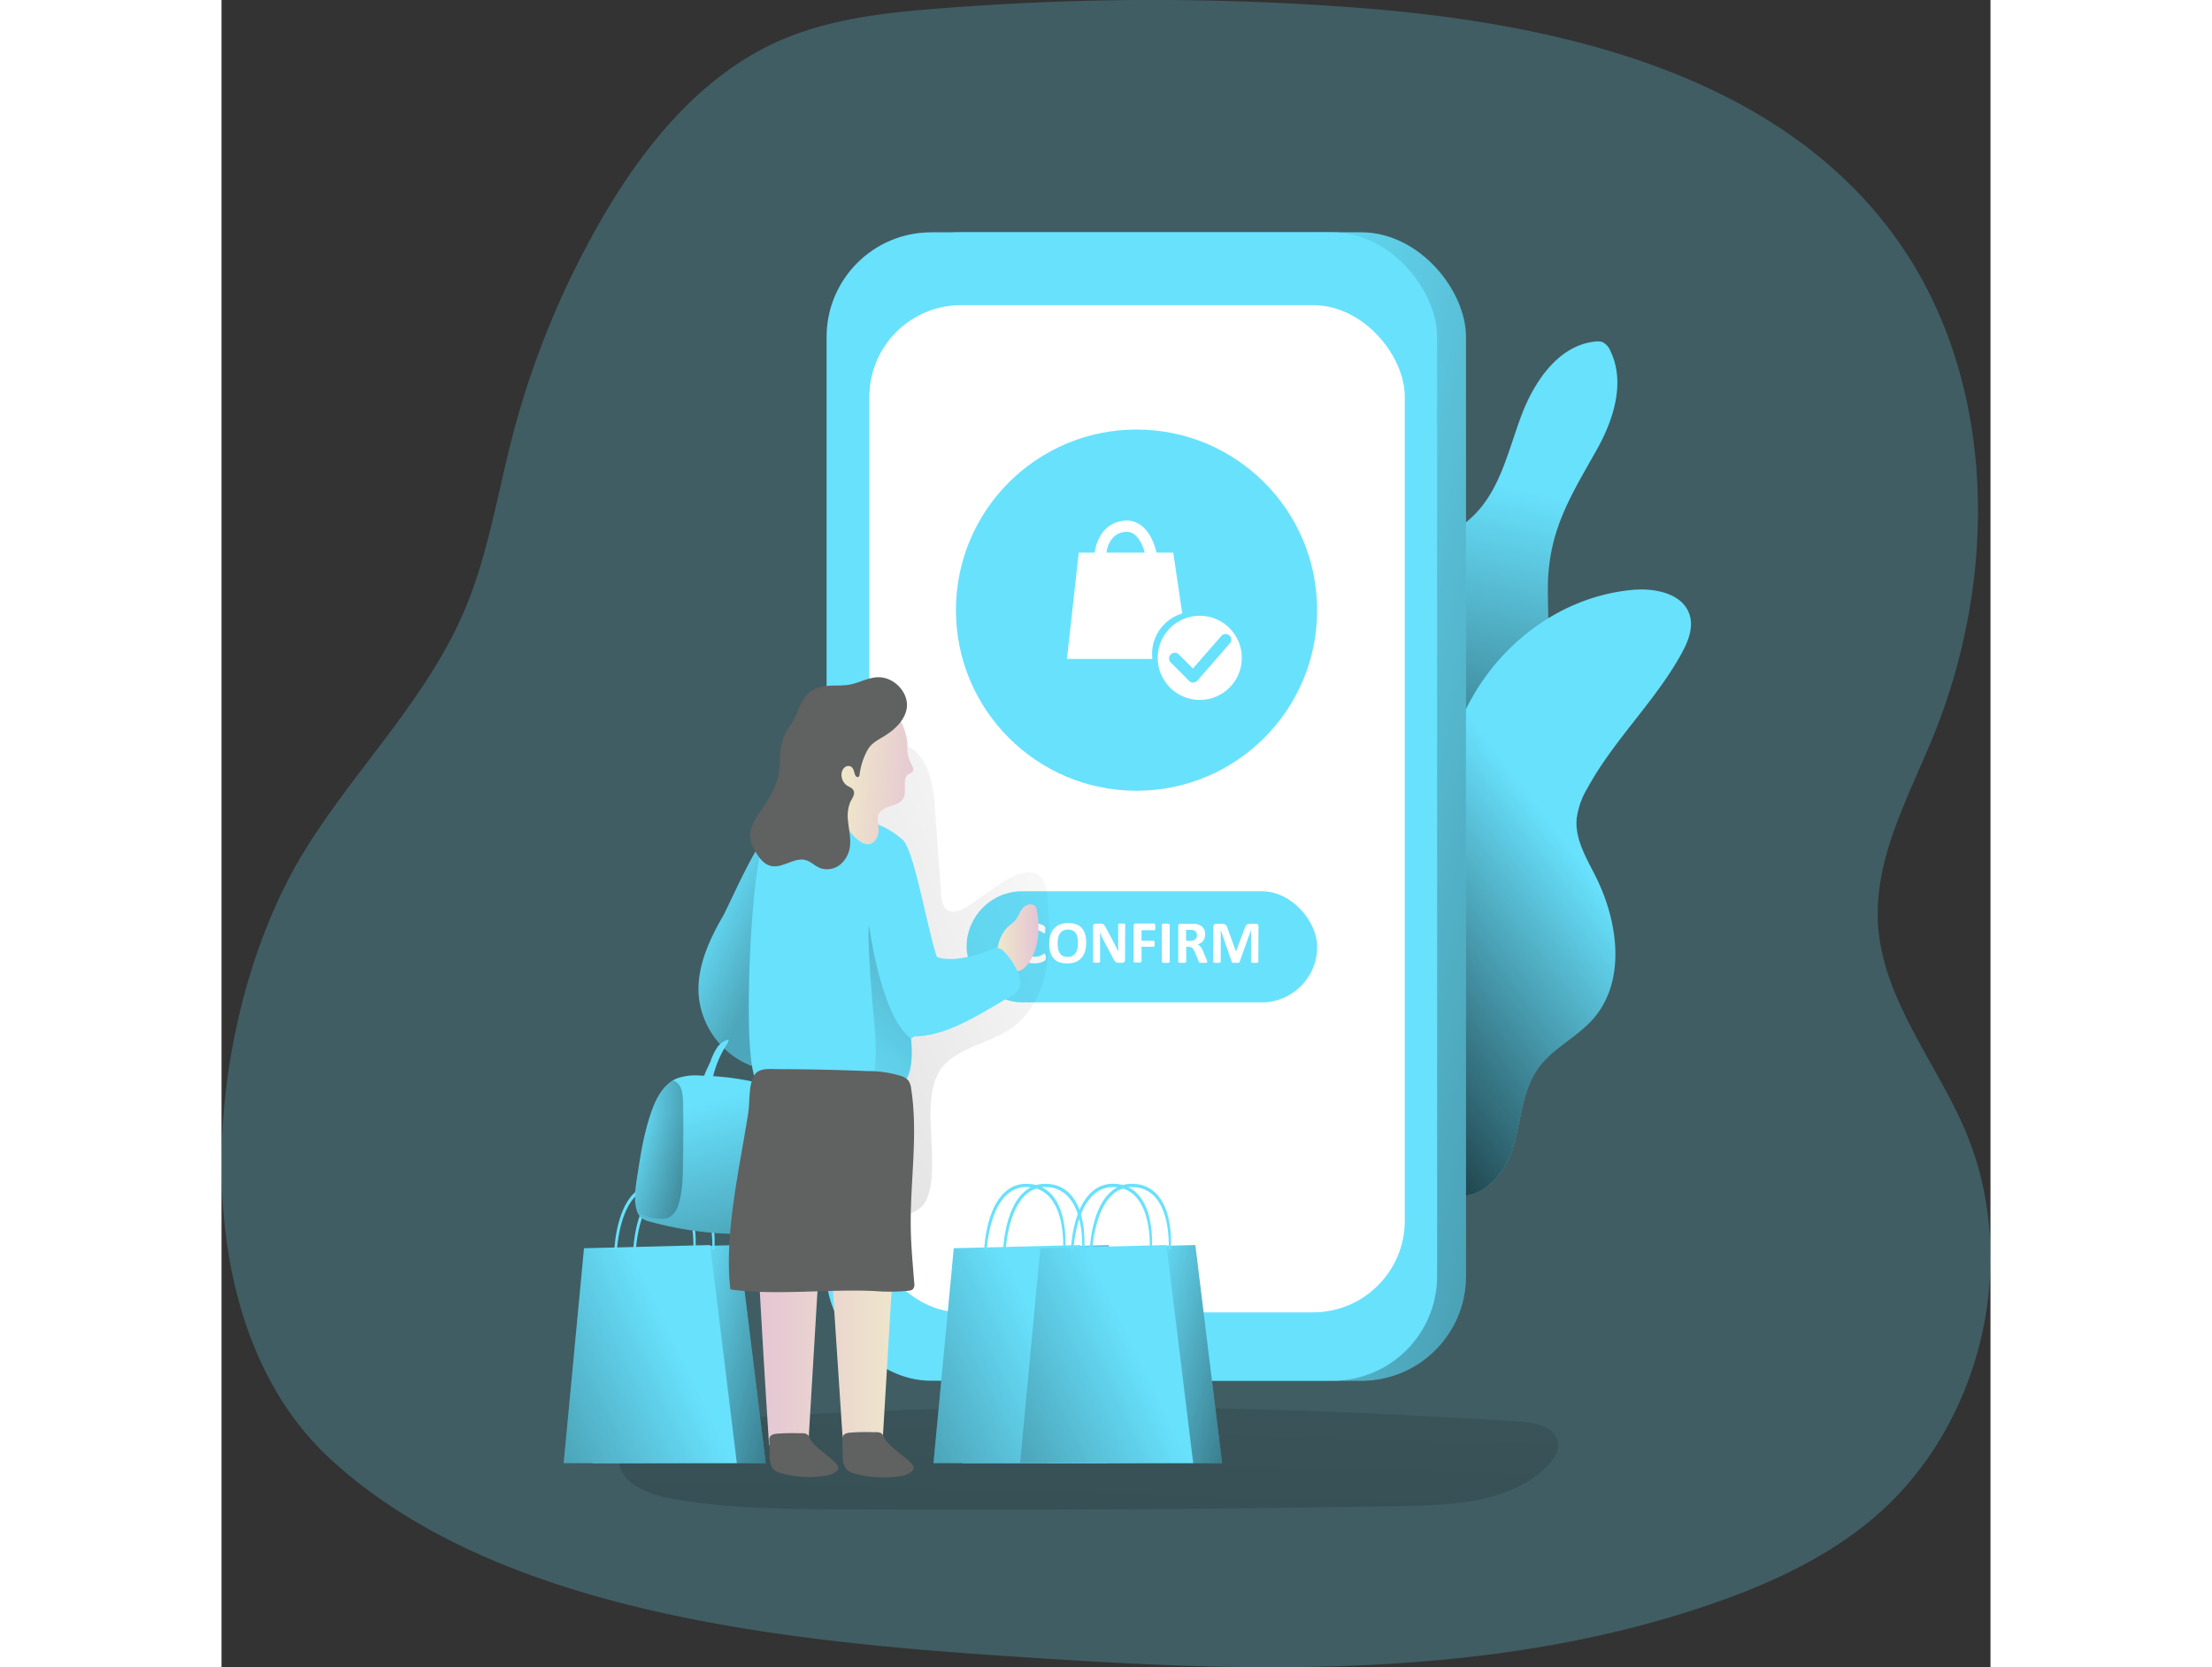 <svg id="Layer_1" data-name="Layer 1" xmlns="http://www.w3.org/2000/svg" xmlns:xlink="http://www.w3.org/1999/xlink" viewBox="0 0 485.52 457.58" width="406" height="306" class="illustration styles_illustrationTablet__1DWOa"><rect x="0" y="0" width="485.52" height="457.58" fill="#333333" stroke="none"/><defs><linearGradient id="linear-gradient" x1="377.5" y1="141.2" x2="338.19" y2="315.45" gradientUnits="userSpaceOnUse"><stop offset="0" stop-color="#010101" stop-opacity="0"></stop><stop offset="0.95" stop-color="#010101"></stop></linearGradient><linearGradient id="linear-gradient-2" x1="393.73" y1="242.38" x2="296.34" y2="316.3" xlink:href="#linear-gradient"></linearGradient><linearGradient id="linear-gradient-3" x1="248.21" y1="219.24" x2="691.74" y2="317.8" xlink:href="#linear-gradient"></linearGradient><linearGradient id="linear-gradient-4" x1="262.14" y1="319.68" x2="241.02" y2="1076.5" xlink:href="#linear-gradient"></linearGradient><linearGradient id="linear-gradient-5" x1="121.97" y1="371.64" x2="201.18" y2="393.64" xlink:href="#linear-gradient"></linearGradient><linearGradient id="linear-gradient-6" x1="125.35" y1="369.72" x2="-22.49" y2="440.71" xlink:href="#linear-gradient"></linearGradient><linearGradient id="linear-gradient-7" x1="154.85" y1="309.72" x2="165.85" y2="347.98" xlink:href="#linear-gradient"></linearGradient><linearGradient id="linear-gradient-8" x1="151.59" y1="260.09" x2="173.15" y2="270.44" xlink:href="#linear-gradient"></linearGradient><linearGradient id="linear-gradient-9" x1="-970.5" y1="247.29" x2="-744.05" y2="341.75" gradientTransform="matrix(-1, 0, 0, 1, -695.74, 0)" xlink:href="#linear-gradient"></linearGradient><linearGradient id="linear-gradient-10" x1="-941.71" y1="264.53" x2="-930.45" y2="264.53" gradientTransform="matrix(-1, 0, 0, 1, -695.74, 0)" gradientUnits="userSpaceOnUse"><stop offset="0" stop-color="#e4c5d5"></stop><stop offset="0.42" stop-color="#e9d3cf"></stop><stop offset="1" stop-color="#efe8ca"></stop></linearGradient><linearGradient id="linear-gradient-11" x1="168.01" y1="350.92" x2="209.24" y2="350.92" gradientTransform="matrix(1, 0, 0, 1, 0, 0)" xlink:href="#linear-gradient-10"></linearGradient><linearGradient id="linear-gradient-12" x1="-896.91" y1="131.7" x2="-874.36" y2="131.7" gradientTransform="matrix(-1, -0.09, -0.09, 1, -671.06, 13.85)" xlink:href="#linear-gradient-10"></linearGradient><linearGradient id="linear-gradient-13" x1="-881.13" y1="304.25" x2="-921.95" y2="258.36" gradientTransform="matrix(-1, 0, 0, 1, -695.74, 0)" xlink:href="#linear-gradient"></linearGradient><linearGradient id="linear-gradient-14" x1="135.26" y1="322.73" x2="148.5" y2="322.73" xlink:href="#linear-gradient"></linearGradient><linearGradient id="linear-gradient-15" x1="223.47" y1="371.64" x2="302.67" y2="393.64" xlink:href="#linear-gradient"></linearGradient><linearGradient id="linear-gradient-16" x1="226.85" y1="369.72" x2="79" y2="440.71" xlink:href="#linear-gradient"></linearGradient><linearGradient id="linear-gradient-17" x1="247.23" y1="371.64" x2="326.43" y2="393.64" xlink:href="#linear-gradient"></linearGradient><linearGradient id="linear-gradient-18" x1="250.61" y1="369.72" x2="102.76" y2="440.71" xlink:href="#linear-gradient"></linearGradient></defs><title>Order Confirm 2</title><path d="M250.62,462.58c60.71,3.87,123.15,4.63,180.61-15.36,15.73-5.47,31.14-12.59,43.85-23.34,29.72-25.14,40.51-70.25,25.39-106.11-8.09-19.16-22.83-36.28-24.07-57-1.08-18.06,8.35-34.8,15.18-51.56,18.49-45.34,17.41-101-12.51-139.71C447.06,28,390.89,14.3,338.74,9.73a737.79,737.79,0,0,0-118.83-.31c-15.45,1.15-31.18,2.79-45.33,9.09-21.48,9.57-37.07,28.91-48.79,49.29a240,240,0,0,0-24.27,59.43c-4.12,15.89-6.65,32.31-13.07,47.42C78.13,199,58.57,218,44.66,240.49,17.05,285.06,8.93,368,51.41,407.41,100.37,452.83,187.92,458.57,250.62,462.58Z" transform="translate(-21.75 -7.18)" fill="#68e1fd" opacity="0.24" style="isolation: isolate;"></path><path d="M399.28,130.48c4.61-8.24,7.81-18.48,3.66-27a4.42,4.42,0,0,0-2.27-2.45,4.29,4.29,0,0,0-1.82-.12c-10.06,1-16.77,10.85-20.33,20.31s-5.72,20-12.84,27.18c-3.11,3.13-7,5.43-10,8.71-6.47,7.17-7.38,17.65-7.68,27.31-.32,10.25.13,28.87,14.64,26.8,7.65-1.1,17.66-10.7,20.8-17.61,3.64-8,2.12-18.07,2.36-26.59C386.26,152.23,392.25,143,399.28,130.48Z" transform="translate(-21.75 -7.18)" fill="#68e1fd"></path><path d="M399.28,130.48c4.61-8.24,7.81-18.48,3.66-27a4.42,4.42,0,0,0-2.27-2.45,4.29,4.29,0,0,0-1.82-.12c-10.06,1-16.77,10.85-20.33,20.31s-5.72,20-12.84,27.18c-3.11,3.13-7,5.43-10,8.71-6.47,7.17-7.38,17.65-7.68,27.31-.32,10.25.13,28.87,14.64,26.8,7.65-1.1,17.66-10.7,20.8-17.61,3.64-8,2.12-18.07,2.36-26.59C386.26,152.23,392.25,143,399.28,130.48Z" transform="translate(-21.75 -7.18)" fill="url(#linear-gradient)"></path><path d="M408.86,169.09c6.23-.6,14,.91,15.85,6.9,1.09,3.57-.48,7.38-2.29,10.65-7.24,13.12-18.56,23.64-25.74,36.8a21.78,21.78,0,0,0-3,8.53c-.45,5.58,2.7,10.72,5.21,15.73,6.22,12.41,8.46,28.78-.73,39.18-4.49,5.07-11.12,8-15.06,13.53-4.42,6.18-4.61,14.33-6.82,21.61s-8.6,14.77-16,13.11a458.74,458.74,0,0,0-1-58.15c-2-24.15-7.15-49.66,2.82-72.54C370.27,185.57,388,171.11,408.86,169.09Z" transform="translate(-21.75 -7.18)" fill="#68e1fd"></path><path d="M408.86,169.09c6.23-.6,14,.91,15.85,6.9,1.09,3.57-.48,7.38-2.29,10.65-7.24,13.12-18.56,23.64-25.74,36.8a21.78,21.78,0,0,0-3,8.53c-.45,5.58,2.7,10.72,5.21,15.73,6.22,12.41,8.46,28.78-.73,39.18-4.49,5.07-11.12,8-15.06,13.53-4.42,6.18-4.61,14.33-6.82,21.61s-8.6,14.77-16,13.11a458.74,458.74,0,0,0-1-58.15c-2-24.15-7.15-49.66,2.82-72.54C370.27,185.57,388,171.11,408.86,169.09Z" transform="translate(-21.75 -7.18)" fill="url(#linear-gradient-2)"></path><rect x="173.99" y="63.76" width="167.57" height="315.2" rx="28.72" fill="#68e1fd"></rect><rect x="173.99" y="63.76" width="167.57" height="315.2" rx="28.72" fill="url(#linear-gradient-3)"></rect><path d="M146.11,397.89c-6.47.54-14.71,2.77-15.24,9.24s7.16,10,13.46,11.17c15,2.87,30.35,3,45.61,3.11q78.3.45,156.6-.9c13.93-.24,29.37-1.14,39.15-11.05,1.63-1.65,3.12-3.76,2.91-6.07-.41-4.37-6-5.77-10.42-6.05C300,392.41,224.2,391.33,146.11,397.89Z" transform="translate(-21.75 -7.18)" fill="url(#linear-gradient-4)"></path><polygon points="149.36 401.55 101.83 401.55 107.41 342.59 142.02 341.71 149.36 401.55" fill="#68e1fd"></polygon><polygon points="149.36 401.55 101.83 401.55 107.41 342.59 142.02 341.71 149.36 401.55" fill="url(#linear-gradient-5)"></polygon><polygon points="141.44 401.55 93.92 401.55 99.49 342.59 134.1 341.71 141.44 401.55" fill="#68e1fd"></polygon><polygon points="141.44 401.55 93.92 401.55 99.49 342.59 134.1 341.71 141.44 401.55" fill="url(#linear-gradient-6)"></polygon><path d="M151.81,350.19l-.56-.06c.1-2.59,0-9.84-3.4-14a8.19,8.19,0,0,0-6.13-3.13,7.87,7.87,0,0,0-6.16,2.31c-4.19,4.1-5.09,12.35-5.28,15l-.69,0c0-.47.41-11.1,5.63-15.88a8.43,8.43,0,0,1,6.56-2.31,8.78,8.78,0,0,1,6.47,3.12C152.63,340.29,151.88,349.79,151.81,350.19Z" transform="translate(-21.75 -7.18)" fill="#68e1fd"></path><path d="M157,350.19l-.56-.06c.09-2.59,0-9.84-3.41-14a8.15,8.15,0,0,0-6.12-3.13,7.86,7.86,0,0,0-6.16,2.31c-4.19,4.1-5.1,12.35-5.28,15l-.69,0c0-.47.41-11.1,5.63-15.88A8.43,8.43,0,0,1,147,332.1a8.8,8.8,0,0,1,6.47,3.12C157.83,340.29,157.08,349.79,157,350.19Z" transform="translate(-21.75 -7.18)" fill="#68e1fd"></path><rect x="166.07" y="63.76" width="167.57" height="315.2" rx="28.72" fill="#68e1fd"></rect><rect x="177.81" y="83.75" width="146.96" height="276.44" rx="25.19" fill="#fff"></rect><rect x="204.5" y="244.61" width="96.22" height="30.51" rx="15.25" fill="#68e1fd"></rect><path d="M248,269.79a3.16,3.16,0,0,1,0,.35,1.56,1.56,0,0,1,0,.25.75.75,0,0,1-.07.18,1.29,1.29,0,0,1-.13.17,2,2,0,0,1-.35.24,4.32,4.32,0,0,1-.64.29,6.07,6.07,0,0,1-3.89,0,3.93,3.93,0,0,1-1.5-1,4.44,4.44,0,0,1-1-1.68,8.42,8.42,0,0,1,0-4.77,4.88,4.88,0,0,1,1-1.77,4.22,4.22,0,0,1,1.56-1.1,5.46,5.46,0,0,1,2-.37,4.91,4.91,0,0,1,.86.08,5.27,5.27,0,0,1,.76.19,3.63,3.63,0,0,1,.63.28,1.41,1.41,0,0,1,.39.27.79.79,0,0,1,.16.18.85.85,0,0,1,.06.19,1.88,1.88,0,0,1,0,.28c0,.1,0,.23,0,.38s0,.31,0,.43a1.06,1.06,0,0,1-.06.28.36.36,0,0,1-.1.15.17.17,0,0,1-.13.05.61.61,0,0,1-.32-.14,3.21,3.21,0,0,0-.49-.32,4.05,4.05,0,0,0-.72-.33,3.24,3.24,0,0,0-1-.14,2.46,2.46,0,0,0-1.14.26,2.4,2.4,0,0,0-.85.74,3.49,3.49,0,0,0-.53,1.17,5.72,5.72,0,0,0-.19,1.55,6,6,0,0,0,.2,1.63,3.19,3.19,0,0,0,.55,1.14,2.24,2.24,0,0,0,.87.66,2.79,2.79,0,0,0,1.14.22,3.28,3.28,0,0,0,1-.13,4.71,4.71,0,0,0,.73-.31l.49-.29a.62.62,0,0,1,.31-.14.2.2,0,0,1,.13,0,.22.22,0,0,1,.08.13,1.43,1.43,0,0,1,0,.28C248,269.43,248,269.59,248,269.79Z" transform="translate(-21.75 -7.18)" fill="#fff"></path><path d="M259.08,265.94a7.91,7.91,0,0,1-.33,2.38,4.73,4.73,0,0,1-1,1.78,4.17,4.17,0,0,1-1.62,1.12,6.07,6.07,0,0,1-2.22.38,6.53,6.53,0,0,1-2.18-.33,3.63,3.63,0,0,1-1.55-1,4.43,4.43,0,0,1-.93-1.7,8.49,8.49,0,0,1-.31-2.45,7.74,7.74,0,0,1,.33-2.34,4.87,4.87,0,0,1,1-1.76,4.44,4.44,0,0,1,1.62-1.12,6.15,6.15,0,0,1,2.24-.38,6.38,6.38,0,0,1,2.14.32,3.63,3.63,0,0,1,1.55,1,4.41,4.41,0,0,1,.95,1.69A8.2,8.2,0,0,1,259.08,265.94Zm-2.28.12a8,8,0,0,0-.13-1.54,3.38,3.38,0,0,0-.45-1.18,2.09,2.09,0,0,0-.85-.76,2.87,2.87,0,0,0-1.32-.27,2.74,2.74,0,0,0-1.34.3,2.42,2.42,0,0,0-.87.81,3.27,3.27,0,0,0-.46,1.18,7.2,7.2,0,0,0-.14,1.42,9.34,9.34,0,0,0,.13,1.58,3.43,3.43,0,0,0,.45,1.19,2.12,2.12,0,0,0,.84.76,3.09,3.09,0,0,0,1.33.26,2.71,2.71,0,0,0,1.34-.3,2.42,2.42,0,0,0,.87-.81,3.41,3.41,0,0,0,.47-1.19A7.52,7.52,0,0,0,256.8,266.06Z" transform="translate(-21.75 -7.18)" fill="#fff"></path><path d="M269.73,270.65a.83.83,0,0,1-.24.59.87.87,0,0,1-.27.14,1.06,1.06,0,0,1-.31.05H268a1.8,1.8,0,0,1-.5-.06,1.06,1.06,0,0,1-.39-.21,1.83,1.83,0,0,1-.35-.41c-.11-.18-.23-.4-.37-.68l-2.66-5c-.15-.3-.31-.62-.47-1s-.3-.68-.43-1h0c0,.4,0,.8.05,1.19s0,.8,0,1.22v5.6a.24.24,0,0,1-.05.14.31.31,0,0,1-.15.12,1.67,1.67,0,0,1-.3.07l-.49,0-.48,0a1.33,1.33,0,0,1-.3-.07.31.31,0,0,1-.15-.12.23.23,0,0,1,0-.14v-9.62a.72.72,0,0,1,.23-.58.83.83,0,0,1,.56-.19h1.16a2,2,0,0,1,.53,0,1.21,1.21,0,0,1,.38.18,1.17,1.17,0,0,1,.32.34,6.07,6.07,0,0,1,.31.54l2.08,3.91.36.7c.12.23.23.46.34.69l.33.67.3.66h0c0-.39,0-.79,0-1.21s0-.81,0-1.19v-5a.25.25,0,0,1,.05-.15.5.5,0,0,1,.17-.12,1.33,1.33,0,0,1,.3-.07l.49,0,.47,0a1.23,1.23,0,0,1,.29.07.49.49,0,0,1,.15.12.24.24,0,0,1,0,.15Z" transform="translate(-21.75 -7.18)" fill="#fff"></path><path d="M278.06,261.61c0,.16,0,.3,0,.42a.74.74,0,0,1-.07.26.36.36,0,0,1-.1.15.17.17,0,0,1-.13.05h-3.5v2.88h3.28a.23.23,0,0,1,.14,0,.56.56,0,0,1,.1.14,1.31,1.31,0,0,1,.07.27c0,.11,0,.24,0,.41s0,.3,0,.41a1.31,1.31,0,0,1-.07.27.44.44,0,0,1-.1.16.23.23,0,0,1-.14,0h-3.28v4a.2.2,0,0,1-.05.15.32.32,0,0,1-.18.12,1.68,1.68,0,0,1-.33.07l-.53,0-.52,0a1.81,1.81,0,0,1-.34-.07.41.41,0,0,1-.18-.12.25.25,0,0,1-.05-.15v-9.7a.62.62,0,0,1,.19-.52.64.64,0,0,1,.45-.16h5a.2.2,0,0,1,.13,0,.36.36,0,0,1,.1.15.88.88,0,0,1,.07.28C278.05,261.3,278.06,261.44,278.06,261.61Z" transform="translate(-21.75 -7.18)" fill="#fff"></path><path d="M282,271.11a.25.25,0,0,1-.05.15.4.4,0,0,1-.18.11,1.68,1.68,0,0,1-.33.07l-.53,0-.52,0a1.65,1.65,0,0,1-.34-.07.4.4,0,0,1-.18-.11.25.25,0,0,1-.05-.15V261a.24.24,0,0,1,.05-.14.4.4,0,0,1,.18-.11,2,2,0,0,1,.34-.07,4,4,0,0,1,.52,0,4,4,0,0,1,.53,0,1.68,1.68,0,0,1,.33.07.4.4,0,0,1,.18.11.24.24,0,0,1,.05.14Z" transform="translate(-21.75 -7.18)" fill="#fff"></path><path d="M292.28,271.13a.24.24,0,0,1,0,.15.27.27,0,0,1-.15.11,2.37,2.37,0,0,1-.37.05,5.84,5.84,0,0,1-.65,0,4.2,4.2,0,0,1-.55,0,1.22,1.22,0,0,1-.33-.06.38.38,0,0,1-.17-.11.89.89,0,0,1-.08-.17l-1-2.39c-.12-.27-.23-.51-.34-.72a2.37,2.37,0,0,0-.37-.53,1.25,1.25,0,0,0-.47-.31,1.45,1.45,0,0,0-.61-.11h-.67v4.07a.2.2,0,0,1-.06.15.31.31,0,0,1-.18.11,1.68,1.68,0,0,1-.33.07l-.53,0-.52,0a1.68,1.68,0,0,1-.33-.07.31.31,0,0,1-.18-.11.25.25,0,0,1-.05-.15V261.4a.62.62,0,0,1,.19-.52.65.65,0,0,1,.46-.16h3.46l.5,0a4.48,4.48,0,0,1,1.16.32,2.82,2.82,0,0,1,.87.58,2.31,2.31,0,0,1,.55.85,3.08,3.08,0,0,1,.19,1.13,3.37,3.37,0,0,1-.13,1,2.67,2.67,0,0,1-.4.79,2.72,2.72,0,0,1-.66.6,3.77,3.77,0,0,1-.88.42,2.11,2.11,0,0,1,.45.28,2.52,2.52,0,0,1,.4.4,3.75,3.75,0,0,1,.35.53c.11.21.21.43.32.69l.9,2.1a4.4,4.4,0,0,1,.16.46A.87.87,0,0,1,292.28,271.13Zm-2.81-7.26a1.58,1.58,0,0,0-.24-.89,1.31,1.31,0,0,0-.78-.51l-.38-.07-.58,0h-1v3h1.1a2.78,2.78,0,0,0,.81-.11A1.77,1.77,0,0,0,289,265a1.3,1.3,0,0,0,.35-.49A1.61,1.61,0,0,0,289.47,263.87Z" transform="translate(-21.75 -7.18)" fill="#fff"></path><path d="M306.33,271.11a.24.24,0,0,1,0,.15.32.32,0,0,1-.17.11,1.61,1.61,0,0,1-.31.07l-.51,0-.49,0a1.56,1.56,0,0,1-.32-.07.29.29,0,0,1-.16-.11.2.2,0,0,1-.05-.15v-8.7h0l-3.1,8.7a.34.34,0,0,1-.11.17.39.39,0,0,1-.2.11,1.22,1.22,0,0,1-.33.06h-.47l-.48,0a1.17,1.17,0,0,1-.33-.07.48.48,0,0,1-.2-.11.25.25,0,0,1-.1-.15l-3-8.7h0v8.7a.25.25,0,0,1-.05.15.28.28,0,0,1-.17.11,1.61,1.61,0,0,1-.31.07l-.5,0-.5,0a1.73,1.73,0,0,1-.32-.07.29.29,0,0,1-.16-.11.25.25,0,0,1-.05-.15v-9.53a.9.9,0,0,1,.22-.64.81.81,0,0,1,.6-.22h1.42a3.06,3.06,0,0,1,.65.06,1.39,1.39,0,0,1,.48.2,1.27,1.27,0,0,1,.33.39,3.33,3.33,0,0,1,.23.58l2.31,6.37h0l2.4-6.36a2.9,2.9,0,0,1,.24-.58,1.32,1.32,0,0,1,.29-.39,1,1,0,0,1,.41-.21,2.09,2.09,0,0,1,.53-.06h1.47a1.46,1.46,0,0,1,.38,0,.62.62,0,0,1,.26.17.71.71,0,0,1,.16.28,1,1,0,0,1,.05.36Z" transform="translate(-21.75 -7.18)" fill="#fff"></path><path d="M153.35,302.4a15.34,15.34,0,0,0-6.71.8c-3.57,1.54-5.57,5.33-6.87,9-2.1,5.93-3.05,12.2-4,18.42-.42,2.75-.83,5.58-.16,8.27a4.81,4.81,0,0,0,1.33,2.49,6,6,0,0,0,2.43,1.09,94.77,94.77,0,0,0,40,2.19,8.14,8.14,0,0,0,4.61-1.81c1.3-1.29,1.61-3.25,1.79-5.07a66,66,0,0,0-2.22-24.3c-.68-2.38-1.59-4.87-3.54-6.4-3.13-2.43-8.19-2-11.88-2.92A75.37,75.37,0,0,0,153.35,302.4Z" transform="translate(-21.75 -7.18)" fill="#68e1fd"></path><path d="M185.77,337.79c-.19,1.81-.5,3.75-1.78,5.06s-3,1.53-4.63,1.81a94.86,94.86,0,0,1-40-2.19,6.49,6.49,0,0,1-2.4-1.09,4,4,0,0,1-1-1.59,8.88,8.88,0,0,1-.32-.91c-.65-2.69-.25-5.53.16-8.28,1-6.22,1.91-12.47,4-18.41,1.19-3.32,2.94-6.72,5.91-8.44a5.07,5.07,0,0,1,1-.53,15.21,15.21,0,0,1,6.72-.82,76.23,76.23,0,0,1,14.78,1.75c3.69.91,8.75.47,11.88,2.91,1.93,1.53,2.84,4,3.53,6.41A65.9,65.9,0,0,1,185.77,337.79Z" transform="translate(-21.75 -7.18)" opacity="0.26" fill="url(#linear-gradient-7)"></path><path d="M159.39,258.61c-3.92,6.76-7.31,14.3-6.64,22.08a23,23,0,0,0,14.4,19c3.74-3,4.15-8.45,4.26-13.24.24-11.11,1.72-23.11.57-34.16-.29-2.82,3-16.2-1.06-14.68C168.47,238.56,160.76,256.25,159.39,258.61Z" transform="translate(-21.75 -7.18)" fill="#68e1fd"></path><path d="M159.39,258.61c-3.92,6.76-7.31,14.3-6.64,22.08a23,23,0,0,0,14.4,19c3.74-3,4.15-8.45,4.26-13.24.24-11.11,1.72-23.11.57-34.16-.29-2.82,3-16.2-1.06-14.68C168.47,238.56,160.76,256.25,159.39,258.61Z" transform="translate(-21.75 -7.18)" opacity="0.26" fill="url(#linear-gradient-8)"></path><path d="M216.47,310a21.12,21.12,0,0,1,1.84-8c3.78-7.18,13.66-8,20.29-12.65,5.33-3.77,8.4-10.1,9.59-16.52s.71-13,.22-19.53c-.13-1.85-.33-3.84-1.57-5.22-2.71-3-7.62-.86-11,1.42L227,255.62c-1.88,1.29-4.45,2.57-6.24,1.16-1.18-.92-1.38-2.6-1.49-4.1l-1.68-23.44c-.47-6.47-1.58-14-7.26-17.13s-13,.22-16.59,5.54-4.24,12-4.7,18.39a586.32,586.32,0,0,0,1.5,100.73c.13,1.32.37,2.81,1.46,3.56a4.69,4.69,0,0,0,2.8.5c6.23-.2,17.41,2.14,20.44-4.37S215.83,317.25,216.47,310Z" transform="translate(-21.75 -7.18)" opacity="0.26" fill="url(#linear-gradient-9)"></path><path d="M245.73,265.13a25,25,0,0,0-.18-7.95,2.93,2.93,0,0,0-.38-1.17c-.75-1.09-2.54-.66-3.42.33s-1.24,2.35-2.08,3.37c-.69.84-1.65,1.41-2.42,2.18a10.23,10.23,0,0,0-2.37,4.94,4,4,0,0,0-.15,1.41,4.38,4.38,0,0,0,.84,1.85c1.36,2.07,3.67,4.92,6.23,3C244.09,271.28,245.3,267.86,245.73,265.13Z" transform="translate(-21.75 -7.18)" fill="url(#linear-gradient-10)"></path><path d="M209.24,302l-6,100-10.9,1.6-5-75.91-4.52,75.73-10.79.35s-5-76.49-3.91-82.09,0-23.47,0-23.47Z" transform="translate(-21.75 -7.18)" fill="url(#linear-gradient-11)"></path><path d="M211,292.24c5.28-3.19,10.39-16.77,8.12-20.06-2.74-4-6.82-31.39-10.43-34.54s-8.17-5.42-12.91-5.24c-5.61.21-11.8-2.41-17-.29-3,1.2-5.4,3.38-7.79,5.53-3.75,3.35-6.67,59.92-2.47,66.07,5.38,7.86,16.45,8.12,25.82,7.58,3.23-.19,6.6-.41,9.43-2C210.82,305.13,211.71,300.58,211,292.24Z" transform="translate(-21.75 -7.18)" fill="#68e1fd"></path><path d="M210,213.35s0,.09,0,.13a12.25,12.25,0,0,0,1.25,3.76c.25.51.53,1.12.25,1.62s-1,.61-1.47,1c-1.57,1.53.11,4.94-1.41,6.82-1,1.17-2.58,1.49-4,2-1.07.4-2.44,1.22-2.7,2.44s.27,2.78.19,4.09c-.11,1.66-1.08,3.53-2.74,3.68a3.5,3.5,0,0,1-1.73-.38A10.75,10.75,0,0,1,193.4,234c-3.14-5.42-5.1-11.77-4.13-18s5.34-12.06,11.42-13.57c3.38-.84,6.31.23,7.87,3.42a17.82,17.82,0,0,1,1.4,4.86A26.29,26.29,0,0,1,210,213.35Z" transform="translate(-21.75 -7.18)" fill="url(#linear-gradient-12)"></path><path d="M209.67,202.29c-.85,3.06-3.42,5.34-6.14,7-1.85,1.11-3.47,1.91-4.53,3.84a18.94,18.94,0,0,0-2.11,6.5c0,.33-.14.72-.45.82s-.7-.31-.83-.68c-.26-.78-.36-1.72-1.05-2.16a1.55,1.55,0,0,0-1.7.12,2.43,2.43,0,0,0-.89,1.53,3.57,3.57,0,0,0,1.81,3.74,4.4,4.4,0,0,1,1,.58c1.32,1.23.05,2.62-.47,3.77a10.25,10.25,0,0,0-.61,5.09c.23,2.41.85,4.82.5,7.22a7.55,7.55,0,0,1-2.81,4.94,5.69,5.69,0,0,1-5.52.76c-1.31-.57-2.35-1.69-3.72-2.09-3.16-.94-6.39,2.32-9.61,1.57-1.82-.43-3.1-2-4.07-3.64a9.73,9.73,0,0,1-1.62-4.37c-.15-2.6,1.41-5,2.89-7.1,2.1-3.07,4.21-6.28,4.91-9.94.54-2.88.18-5.89.88-8.73.77-3.13,3.07-5.38,4.18-8.27,1-2.69,2.31-5.32,5.11-6.59,2.61-1.2,5.66-.69,8.52-1,4-.44,7.15-3.24,11.26-1.68C208,194.78,210.69,198.63,209.67,202.29Z" transform="translate(-21.75 -7.18)" fill="#606161"></path><path d="M232.82,267.84a3.77,3.77,0,0,1,2.51-.35,3.47,3.47,0,0,1,1.23.89,18.46,18.46,0,0,1,4,6.23,5.05,5.05,0,0,1,.33,3.49,5.9,5.9,0,0,1-2.89,2.72c-8.35,4.8-18.35,11.65-27.94,10.72-.67-.07-.44-2.07-.94-2.52a3.39,3.39,0,0,1-.83-2.29,41.6,41.6,0,0,1-.27-9.19,13.92,13.92,0,0,1,3.65-8.27,5.05,5.05,0,0,1,3.17-1.67c1.86-.11,1.72,1.31,2.83,2,1.37.81,3.4.81,5,.77A31.4,31.4,0,0,0,232.82,267.84Z" transform="translate(-21.75 -7.18)" fill="#68e1fd"></path><path d="M199.49,261.18s3.12,24.73,11.46,31.06c0,0,2.87,15.32-10.33,18,0,0-3.74,1.54-10,1,0,0,12.84,3.89,10.42-21.85S199.49,261.18,199.49,261.18Z" transform="translate(-21.75 -7.18)" opacity="0.26" fill="url(#linear-gradient-13)"></path><path d="M211.09,408.84a1.78,1.78,0,0,1,.62,1.27,1.51,1.51,0,0,1-.5.9,6,6,0,0,1-3.4,1.34,29.73,29.73,0,0,1-12-.67,5,5,0,0,1-2.61-1.34,5.49,5.49,0,0,1-.94-3.57l-.12-4.35a2.41,2.41,0,0,1,.11-1c.33-.79,1.35-1,2.21-1.05a55.6,55.6,0,0,1,6.19-.11c.73,0,1.67-.11,2.25.35s.78,1.37,1.17,1.85C206,405,208.94,406.5,211.09,408.84Z" transform="translate(-21.75 -7.18)" fill="#606161"></path><path d="M190.43,408.86a1.75,1.75,0,0,1,.6,1.22,1.4,1.4,0,0,1-.49.87,5.78,5.78,0,0,1-3.28,1.3,28.77,28.77,0,0,1-11.61-.64,4.89,4.89,0,0,1-2.53-1.3,5.4,5.4,0,0,1-.91-3.45l-.11-4.2a2.26,2.26,0,0,1,.11-1c.32-.76,1.3-.95,2.13-1a56.83,56.83,0,0,1,6-.11c.71,0,1.62-.1,2.18.35s.75,1.32,1.13,1.79C185.55,405.11,188.35,406.6,190.43,408.86Z" transform="translate(-21.75 -7.18)" fill="#606161"></path><path d="M148.42,326.78c-.06,3.69-.13,7.44-1.25,10.94a5.73,5.73,0,0,1-2.6,3.6c-2.06,1-6.4,0-8.65-1.53a8.88,8.88,0,0,1-.32-.91c-.65-2.69-.25-5.53.16-8.28,1-6.22,1.91-12.47,4-18.41,1.19-3.32,2.94-6.72,5.91-8.44a2.44,2.44,0,0,1,.69.28c1.75,1.06,2,3.47,2.06,5.5C148.57,315.28,148.48,321,148.42,326.78Z" transform="translate(-21.75 -7.18)" opacity="0.26" fill="url(#linear-gradient-14)"></path><path d="M156,298.37a15.82,15.82,0,0,1,1.74-3.61,5.33,5.33,0,0,1,3.2-2.25,3.89,3.89,0,0,1-.74,1.68,27.78,27.78,0,0,0-3.4,7.94c-.22.86-2,4-2.73,1.79C153.71,302.65,155.59,299.56,156,298.37Z" transform="translate(-21.75 -7.18)" fill="#68e1fd"></path><path d="M199.16,301.15a29.94,29.94,0,0,1,9.1,1.35,4.2,4.2,0,0,1,2.09,1.36,4.69,4.69,0,0,1,.67,2.05c2,12.74-.34,25.73-.09,38.62.09,4.94.57,9.85.95,14.77a2.1,2.1,0,0,1-.35,1.69,2,2,0,0,1-1.23.45,51.77,51.77,0,0,1-9.15.09c-12-.65-27.89,1.29-39.73-.47-1.77-15,2.54-33.37,4.88-48.29.47-3,.12-7.1,1.34-9.87s4.22-2.3,6.94-2.29Q186.87,300.65,199.16,301.15Z" transform="translate(-21.75 -7.18)" fill="#606161"></path><circle cx="251.14" cy="167.46" r="49.57" fill="#68e1fd"></circle><polygon points="265.54 180.85 232.04 180.85 235.28 151.67 261.22 151.67 265.54 180.85" fill="#fff"></polygon><path d="M275.52,160.56c0-.08-1.17-8-5.91-7.4-4.95.63-5.12,6.6-5.12,6.85l-3.13,0c0-3.09,1.73-9.13,7.85-9.91,6.3-.77,8.9,6.25,9.4,10.08Z" transform="translate(-21.75 -7.18)" fill="#fff"></path><circle cx="266.95" cy="179.45" r="11.55" fill="#68e1fd"></circle><circle cx="268.49" cy="180.55" r="11.55" fill="#fff"></circle><path d="M288.44,194.54a1.57,1.57,0,0,1-1.1-.46L282.28,189a1.56,1.56,0,0,1,2.21-2.21l3.87,3.88,7.92-9.08a1.56,1.56,0,0,1,2.36,2l-9,10.34a1.58,1.58,0,0,1-1.13.54Z" transform="translate(-21.75 -7.18)" fill="#68e1fd"></path><polygon points="250.85 401.55 203.33 401.55 208.9 342.59 243.52 341.71 250.85 401.55" fill="#68e1fd"></polygon><polygon points="250.85 401.55 203.33 401.55 208.9 342.59 243.52 341.71 250.85 401.55" fill="url(#linear-gradient-15)"></polygon><polygon points="242.93 401.55 195.41 401.55 200.98 342.59 235.6 341.71 242.93 401.55" fill="#68e1fd"></polygon><polygon points="242.93 401.55 195.41 401.55 200.98 342.59 235.6 341.71 242.93 401.55" fill="url(#linear-gradient-16)"></polygon><path d="M253.31,350.19l-.56-.06c.09-2.59,0-9.84-3.41-14a8.15,8.15,0,0,0-6.12-3.13,7.86,7.86,0,0,0-6.16,2.31c-4.19,4.1-5.1,12.35-5.28,15l-.69,0c0-.47.4-11.1,5.62-15.88a8.46,8.46,0,0,1,6.57-2.31,8.8,8.8,0,0,1,6.47,3.12C254.12,340.29,253.37,349.79,253.31,350.19Z" transform="translate(-21.75 -7.18)" fill="#68e1fd"></path><path d="M258.52,350.19l-.57-.06c.1-2.59,0-9.84-3.4-14a8.19,8.19,0,0,0-6.13-3.13,7.87,7.87,0,0,0-6.16,2.31c-4.18,4.1-5.09,12.35-5.28,15l-.69,0c0-.47.41-11.1,5.63-15.88a8.43,8.43,0,0,1,6.56-2.31,8.77,8.77,0,0,1,6.47,3.12C259.33,340.29,258.58,349.79,258.52,350.19Z" transform="translate(-21.75 -7.18)" fill="#68e1fd"></path><polygon points="274.61 401.55 227.09 401.55 232.66 342.59 267.28 341.71 274.61 401.55" fill="#68e1fd"></polygon><polygon points="274.61 401.55 227.09 401.55 232.66 342.59 267.28 341.71 274.61 401.55" fill="url(#linear-gradient-17)"></polygon><polygon points="266.69 401.55 219.17 401.55 224.74 342.59 259.36 341.71 266.69 401.55" fill="#68e1fd"></polygon><polygon points="266.69 401.55 219.17 401.55 224.74 342.59 259.36 341.71 266.69 401.55" fill="url(#linear-gradient-18)"></polygon><path d="M277.07,350.19l-.56-.06c.09-2.59,0-9.84-3.41-14A8.15,8.15,0,0,0,267,333a7.86,7.86,0,0,0-6.16,2.31c-4.19,4.1-5.1,12.35-5.28,15l-.69,0c0-.47.41-11.1,5.62-15.88A8.46,8.46,0,0,1,267,332.1a8.8,8.8,0,0,1,6.47,3.12C277.88,340.29,277.13,349.79,277.07,350.19Z" transform="translate(-21.75 -7.18)" fill="#68e1fd"></path><path d="M282.28,350.19l-.56-.06c.09-2.59,0-9.84-3.41-14a8.19,8.19,0,0,0-6.13-3.13,7.85,7.85,0,0,0-6.15,2.31c-4.19,4.1-5.1,12.35-5.29,15l-.68,0c0-.47.4-11.1,5.62-15.88a8.44,8.44,0,0,1,6.56-2.31,8.77,8.77,0,0,1,6.47,3.12C283.09,340.29,282.34,349.79,282.28,350.19Z" transform="translate(-21.75 -7.18)" fill="#68e1fd"></path></svg>